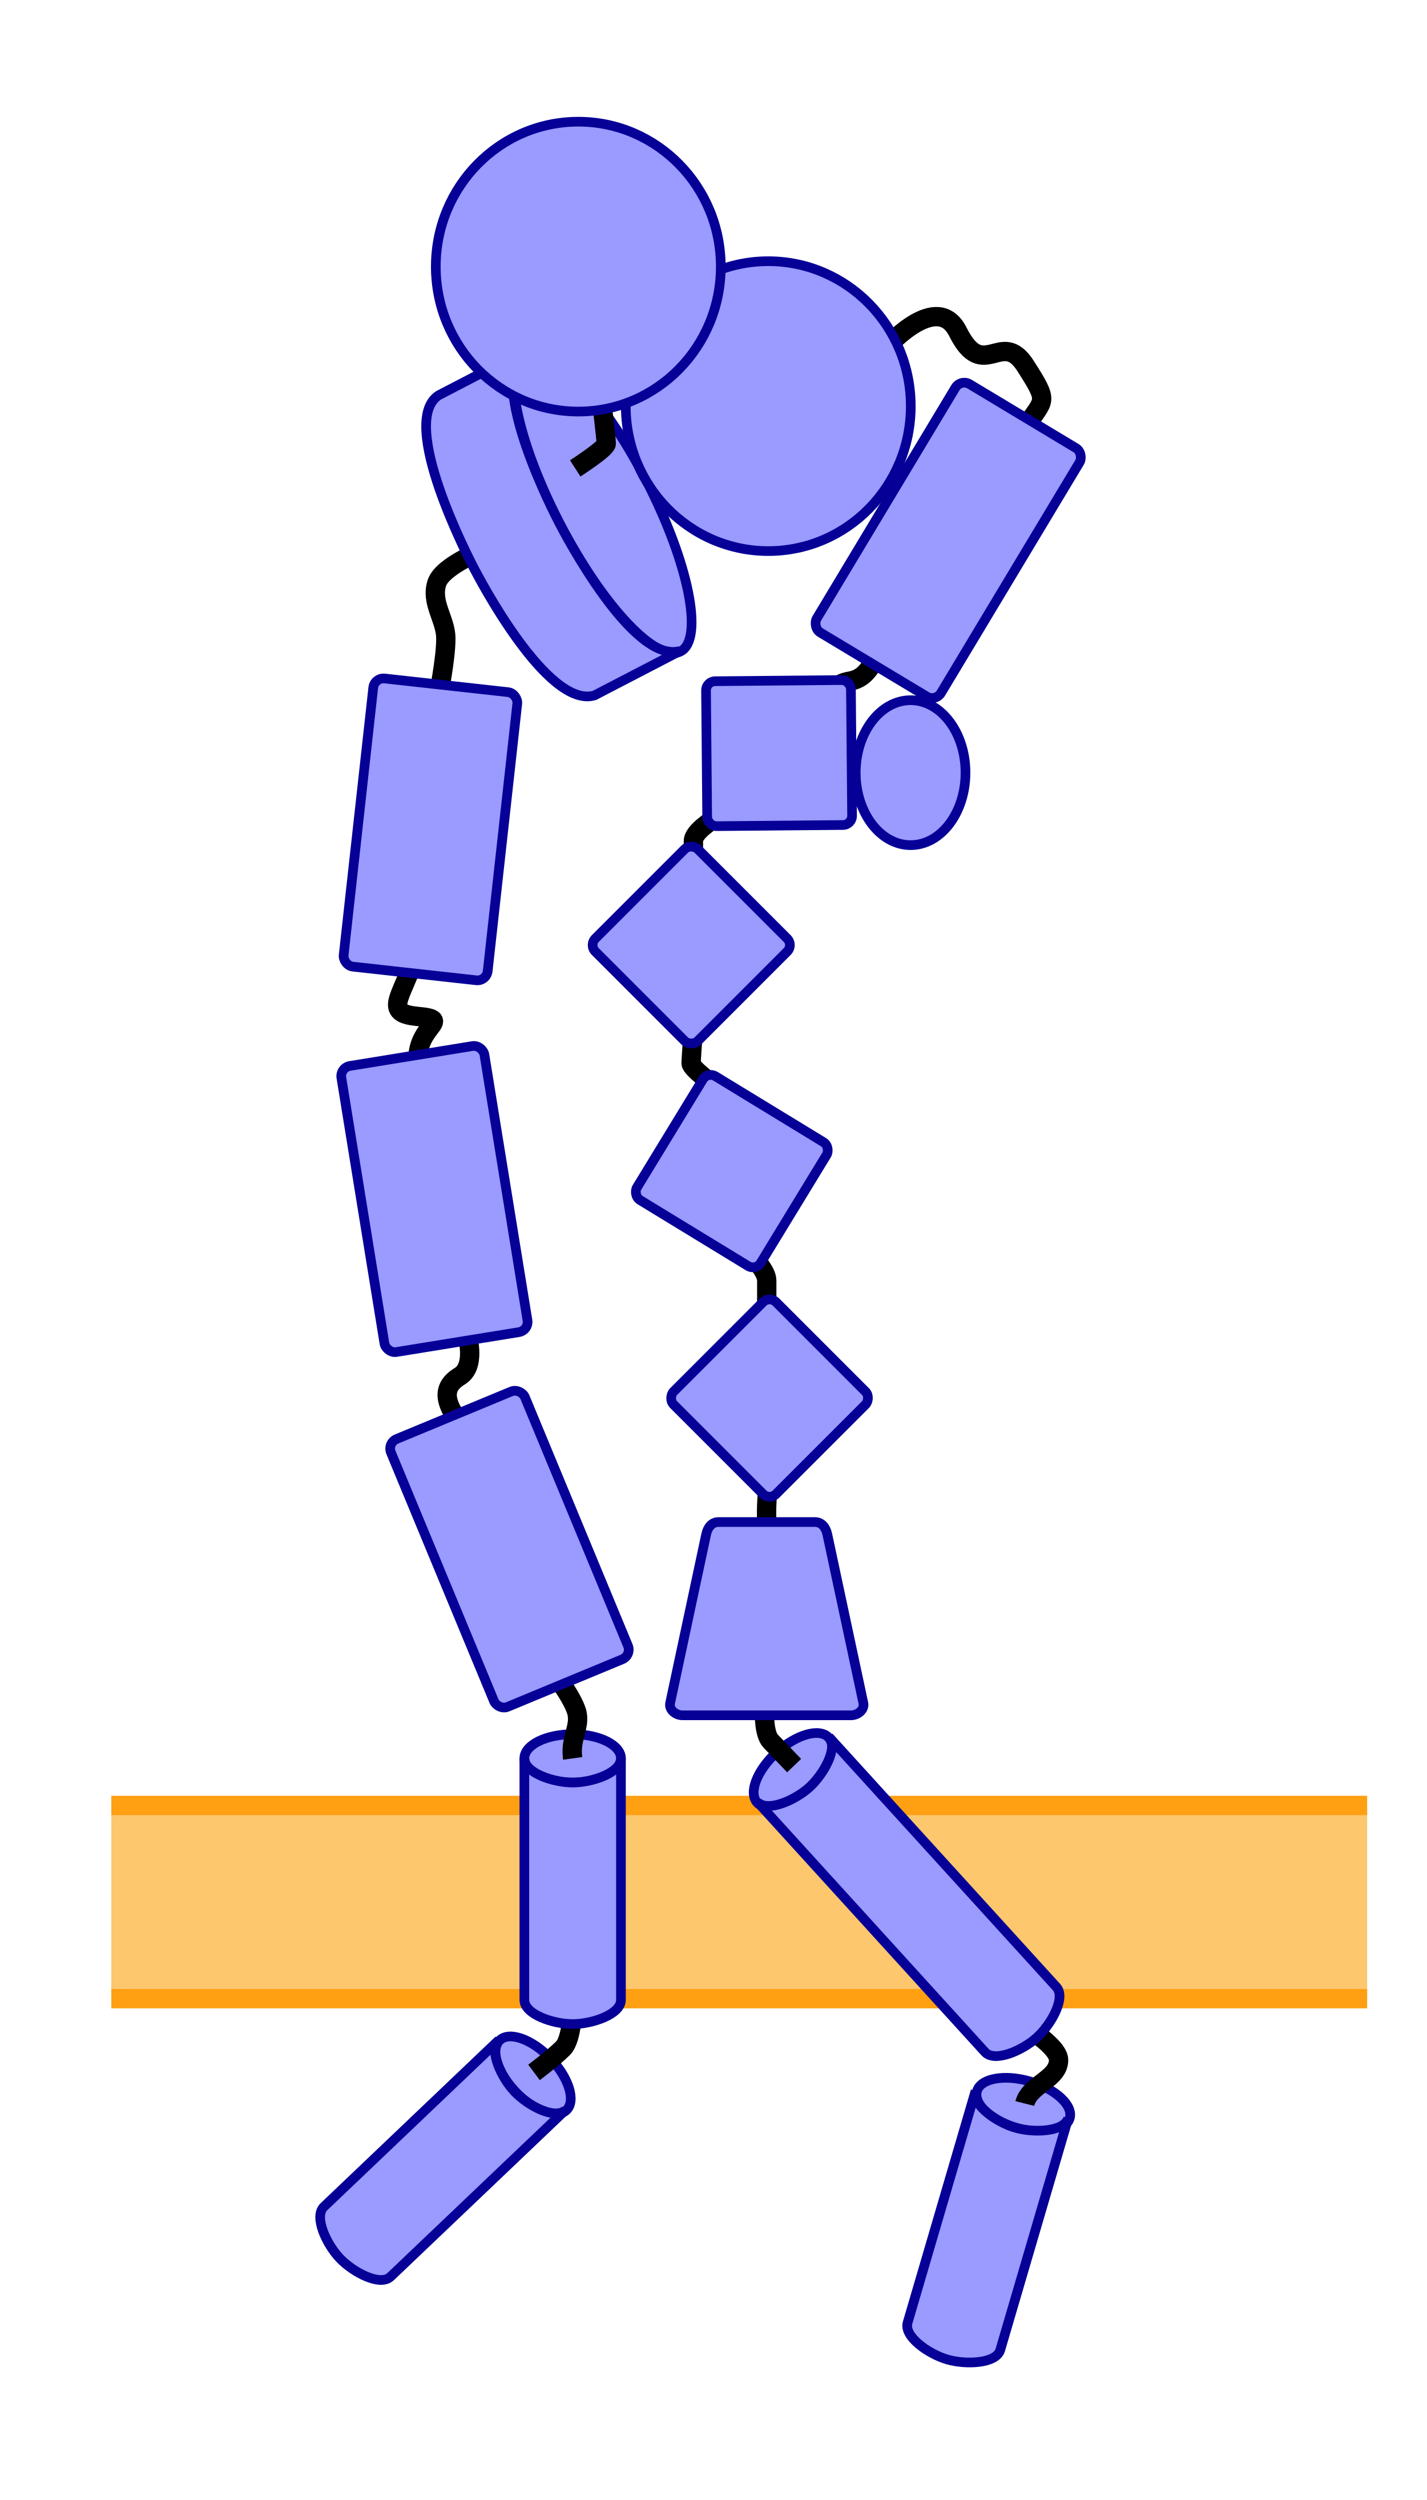 <?xml version="1.0" encoding="UTF-8" standalone="no"?>
<!-- Created with Inkscape (http://www.inkscape.org/) -->

<svg
   xmlns:dc="http://purl.org/dc/elements/1.1/"
   xmlns:cc="http://creativecommons.org/ns#"
   xmlns:rdf="http://www.w3.org/1999/02/22-rdf-syntax-ns#"
   xmlns:svg="http://www.w3.org/2000/svg"
   xmlns="http://www.w3.org/2000/svg"
   xmlns:sodipodi="http://sodipodi.sourceforge.net/DTD/sodipodi-0.dtd"
   xmlns:inkscape="http://www.inkscape.org/namespaces/inkscape"
   width="83.378mm"
   height="146.031mm"
   viewBox="0 0 295.433 517.433"
   id="svg2"
   version="1.1"
   class="d-block mx-auto"
   inkscape:version="0.91 r13725"
   sodipodi:docname="integrin.svg">
  <defs
     id="defs4" />
  <sodipodi:namedview
     id="base"
     pagecolor="#ffffff"
     bordercolor="#666666"
     borderopacity="1.0"
     inkscape:pageopacity="0.0"
     inkscape:pageshadow="2"
     inkscape:zoom="7.747892"
     inkscape:cx="130.42915"
     inkscape:cy="163.91482"
     inkscape:document-units="px"
     inkscape:current-layer="layer1"
     showgrid="true"
     inkscape:snap-bbox="false"
     inkscape:bbox-paths="true"
     inkscape:bbox-nodes="true"
     inkscape:snap-bbox-edge-midpoints="true"
     inkscape:snap-bbox-midpoints="true"
     inkscape:object-paths="true"
     inkscape:snap-intersection-paths="true"
     inkscape:object-nodes="true"
     inkscape:snap-smooth-nodes="true"
     inkscape:snap-midpoints="true"
     inkscape:window-width="1920"
     inkscape:window-height="1027"
     inkscape:window-x="0"
     inkscape:window-y="0"
     inkscape:window-maximized="1"
     fit-margin-top="5"
     fit-margin-left="5"
     fit-margin-right="5"
     fit-margin-bottom="5"
     inkscape:snap-global="false">
    <inkscape:grid
       type="xygrid"
       id="grid4136"
       originx="-12.283"
       originy="-461.284" />
  </sodipodi:namedview>
  <g
     inkscape:label="Layer 1"
     inkscape:groupmode="layer"
     id="layer1"
     transform="translate(-12.283,-73.646)">
    <path
       style="fill:none;fill-rule:evenodd;stroke:#000000;stroke-width:4;stroke-linecap:butt;stroke-linejoin:miter;stroke-miterlimit:4;stroke-dasharray:none;stroke-opacity:1"
       d="m 224.839,161.715 c 3.614,-5.614 4.719,-4.568 -0.258,-12.356 -4.977,-7.788 -8.694,3.56 -13.986,-7.023 -4.218,-8.434 -14.311,2.733 -14.311,2.733"
       id="path4316-6-6"
       inkscape:connector-curvature="0"
       sodipodi:nodetypes="czsc" />
    <path
       style="fill:none;fill-rule:evenodd;stroke:#000000;stroke-width:4;stroke-linecap:butt;stroke-linejoin:miter;stroke-miterlimit:4;stroke-dasharray:none;stroke-opacity:1"
       d="m 194.909,206.644 c -3.057,8.442 -5.932,7.644 -7.757,8.241 -1.825,0.597 -5.236,3.123 -6.833,6.956"
       id="path4316-6-3"
       inkscape:connector-curvature="0"
       sodipodi:nodetypes="czc" />
    <path
       style="fill:none;fill-rule:evenodd;stroke:#000000;stroke-width:4;stroke-linecap:butt;stroke-linejoin:miter;stroke-miterlimit:4;stroke-dasharray:none;stroke-opacity:1"
       d="m 155.841,254.714 0,-7 c 0,-2 4.392,-4.635 4.392,-4.635"
       id="path4316-6-97"
       inkscape:connector-curvature="0"
       sodipodi:nodetypes="czc" />
    <path
       style="fill:none;fill-rule:evenodd;stroke:#000000;stroke-width:4;stroke-linecap:butt;stroke-linejoin:miter;stroke-miterlimit:4;stroke-dasharray:none;stroke-opacity:1"
       d="m 159.974,298.163 c 0,0 -4.609,-3.399 -4.609,-4.399 0,-1 0.559,-8.422 0.559,-8.422"
       id="path4316-6-28"
       inkscape:connector-curvature="0"
       sodipodi:nodetypes="czc" />
    <path
       style="fill:none;fill-rule:evenodd;stroke:#000000;stroke-width:4;stroke-linecap:butt;stroke-linejoin:miter;stroke-miterlimit:4;stroke-dasharray:none;stroke-opacity:1"
       d="m 171.023,345.699 c 0,0 0,-5 0,-7 0,-2 -3,-5 -3,-5"
       id="path4316-6-2"
       inkscape:connector-curvature="0"
       sodipodi:nodetypes="czc" />
    <path
       style="fill:none;fill-rule:evenodd;stroke:#000000;stroke-width:4;stroke-linecap:butt;stroke-linejoin:miter;stroke-miterlimit:4;stroke-dasharray:none;stroke-opacity:1"
       d="m 170.99,394.054 0,-7.774 c 0,-2 0.485,-7.839 0.485,-7.839"
       id="path4316-6-9"
       inkscape:connector-curvature="0"
       sodipodi:nodetypes="czc" />
    <path
       style="fill:none;fill-rule:evenodd;stroke:#000000;stroke-width:4;stroke-linecap:butt;stroke-linejoin:miter;stroke-miterlimit:4;stroke-dasharray:none;stroke-opacity:1"
       d="m 99,295.068 c -1.697,-9.149 7.827,-10.279 -0.293,-11.036 -8.12,-0.757 -2.061,-4.771 0.133,-15.032"
       id="path4316-6-1"
       inkscape:connector-curvature="0"
       sodipodi:nodetypes="czc" />
    <path
       style="fill:none;fill-rule:evenodd;stroke:#000000;stroke-width:4;stroke-linecap:butt;stroke-linejoin:miter;stroke-miterlimit:4;stroke-dasharray:none;stroke-opacity:1"
       d="m 102.906,218.345 c 0,0 1.738,-8.416 1.678,-12.679 -0.054,-3.848 -3.208,-7.348 -1.836,-11.399 1.252,-3.697 10.452,-7.153 10.452,-7.153"
       id="path4316-6-31"
       inkscape:connector-curvature="0"
       sodipodi:nodetypes="casc" />
    <path
       style="fill:none;fill-rule:evenodd;stroke:#000000;stroke-width:4;stroke-linecap:butt;stroke-linejoin:miter;stroke-miterlimit:4;stroke-dasharray:none;stroke-opacity:1"
       d="m 109.262,370.295 c -4.775,-5.421 -6.088,-9.188 -1.806,-11.775 4.282,-2.587 0.581,-11.872 0.581,-11.872"
       id="path4318"
       inkscape:connector-curvature="0"
       sodipodi:nodetypes="czc" />
    <ellipse
       style="color:#000000;clip-rule:nonzero;display:inline;overflow:visible;visibility:visible;opacity:1;isolation:auto;mix-blend-mode:normal;color-interpolation:sRGB;color-interpolation-filters:linearRGB;solid-color:#000000;solid-opacity:1;fill:#9a9aff;fill-opacity:1;fill-rule:nonzero;stroke:#070097;stroke-width:2;stroke-linecap:butt;stroke-linejoin:miter;stroke-miterlimit:4;stroke-dasharray:none;stroke-dashoffset:0;stroke-opacity:1;color-rendering:auto;image-rendering:auto;shape-rendering:auto;text-rendering:auto;enable-background:accumulate"
       id="cyta_cap"
       cx="448.821"
       cy="258.335"
       rx="10"
       ry="5"
       inkscape:label="#path4258"
       transform="matrix(0.69,0.724,-0.724,0.69,0,0)" />
    <path
       style="color:#000000;clip-rule:nonzero;display:inline;overflow:visible;visibility:visible;opacity:1;isolation:auto;mix-blend-mode:normal;color-interpolation:sRGB;color-interpolation-filters:linearRGB;solid-color:#000000;solid-opacity:1;fill:#9a9aff;fill-opacity:1;fill-rule:nonzero;stroke:#070097;stroke-width:2;stroke-linecap:butt;stroke-linejoin:miter;stroke-miterlimit:4;stroke-dasharray:none;stroke-dashoffset:0;stroke-opacity:1;color-rendering:auto;image-rendering:auto;shape-rendering:auto;text-rendering:auto;enable-background:accumulate"
       d="m 115.565,495.929 c -2.172,2.069 0.517,7.793 3.276,10.69 2.759,2.897 8.345,5.862 10.517,3.793 l -36.207,34.483 c -2.172,2.069 -7.759,-0.897 -10.517,-3.793 -2.759,-2.897 -5.448,-8.621 -3.276,-10.69 z"
       id="cyta_body"
       inkscape:connector-curvature="0"
       sodipodi:nodetypes="czcczcc"
       inkscape:label="#rect4260" />
    <path
       style="fill:none;fill-rule:evenodd;stroke:#000000;stroke-width:4;stroke-linecap:butt;stroke-linejoin:miter;stroke-miterlimit:4;stroke-dasharray:none;stroke-opacity:1"
       d="m 122.841,502.619 c 0,0 4,-3 6,-5 2,-2 2,-9 2,-9"
       id="path4281"
       inkscape:connector-curvature="0"
       sodipodi:nodetypes="csc" />
    <rect
       style="color:#000000;clip-rule:nonzero;display:inline;overflow:visible;visibility:visible;opacity:1;isolation:auto;mix-blend-mode:normal;color-interpolation:sRGB;color-interpolation-filters:linearRGB;solid-color:#000000;solid-opacity:1;fill:#fcc76d;fill-opacity:1;fill-rule:nonzero;stroke:none;stroke-width:2;stroke-linecap:butt;stroke-linejoin:miter;stroke-miterlimit:4;stroke-dasharray:none;stroke-dashoffset:0;stroke-opacity:1;color-rendering:auto;image-rendering:auto;shape-rendering:auto;text-rendering:auto;enable-background:accumulate"
       id="rect4289"
       width="260"
       height="40"
       x="35.325"
       y="447.361" />
    <path
       style="fill:#000000;fill-opacity:0;fill-rule:evenodd;stroke:#ff9f12;stroke-width:4;stroke-linecap:butt;stroke-linejoin:miter;stroke-miterlimit:4;stroke-dasharray:none;stroke-opacity:1"
       d="m 35.325,447.361 260,0"
       id="path4291"
       inkscape:connector-curvature="0" />
    <path
       style="fill:#000000;fill-opacity:0;fill-rule:evenodd;stroke:#ff9f12;stroke-width:4;stroke-linecap:butt;stroke-linejoin:miter;stroke-miterlimit:4;stroke-dasharray:none;stroke-opacity:1"
       d="m 35.325,487.361 260,0"
       id="path4291-3"
       inkscape:connector-curvature="0" />
    <ellipse
       style="color:#000000;clip-rule:nonzero;display:inline;overflow:visible;visibility:visible;opacity:1;isolation:auto;mix-blend-mode:normal;color-interpolation:sRGB;color-interpolation-filters:linearRGB;solid-color:#000000;solid-opacity:1;fill:#9a9aff;fill-opacity:1;fill-rule:nonzero;stroke:#070097;stroke-width:2;stroke-linecap:butt;stroke-linejoin:miter;stroke-miterlimit:4;stroke-dasharray:none;stroke-dashoffset:0;stroke-opacity:1;color-rendering:auto;image-rendering:auto;shape-rendering:auto;text-rendering:auto;enable-background:accumulate"
       id="PSI"
       cx="200.807"
       cy="233.584"
       rx="11.365"
       ry="15"
       inkscape:label="" />
    <rect
       style="color:#000000;clip-rule:nonzero;display:inline;overflow:visible;visibility:visible;opacity:1;isolation:auto;mix-blend-mode:normal;color-interpolation:sRGB;color-interpolation-filters:linearRGB;solid-color:#000000;solid-opacity:1;fill:#9a9aff;fill-opacity:1;fill-rule:nonzero;stroke:#070097;stroke-width:2;stroke-linecap:butt;stroke-linejoin:miter;stroke-miterlimit:4;stroke-dasharray:none;stroke-dashoffset:0;stroke-opacity:1;color-rendering:auto;image-rendering:auto;shape-rendering:auto;text-rendering:auto;enable-background:accumulate"
       id="calf1"
       width="30"
       height="60"
       x="34.409"
       y="304.088"
       ry="2.143"
       inkscape:label=""
       transform="matrix(0.987,-0.16,0.16,0.987,0,0)" />
    <rect
       style="color:#000000;clip-rule:nonzero;display:inline;overflow:visible;visibility:visible;opacity:1;isolation:auto;mix-blend-mode:normal;color-interpolation:sRGB;color-interpolation-filters:linearRGB;solid-color:#000000;solid-opacity:1;fill:#9a9aff;fill-opacity:1;fill-rule:nonzero;stroke:#070097;stroke-width:2;stroke-linecap:butt;stroke-linejoin:miter;stroke-miterlimit:4;stroke-dasharray:none;stroke-dashoffset:0;stroke-opacity:1;color-rendering:auto;image-rendering:auto;shape-rendering:auto;text-rendering:auto;enable-background:accumulate"
       id="thigh"
       width="30"
       height="60"
       x="112.763"
       y="202.666"
       ry="2.143"
       inkscape:label=""
       transform="matrix(0.994,0.11,-0.11,0.994,0,0)" />
    <ellipse
       style="color:#000000;clip-rule:nonzero;display:inline;overflow:visible;visibility:visible;opacity:1;isolation:auto;mix-blend-mode:normal;color-interpolation:sRGB;color-interpolation-filters:linearRGB;solid-color:#000000;solid-opacity:1;fill:#9a9aff;fill-opacity:1;fill-rule:nonzero;stroke:#070097;stroke-width:2;stroke-linecap:butt;stroke-linejoin:miter;stroke-miterlimit:4;stroke-dasharray:none;stroke-dashoffset:0;stroke-opacity:1;color-rendering:auto;image-rendering:auto;shape-rendering:auto;text-rendering:auto;enable-background:accumulate"
       id="bP_cap"
       cx="220.482"
       cy="-39.873"
       rx="35"
       ry="10"
       transform="matrix(0.461,0.888,-0.888,0.461,0,0)"
       inkscape:label="#path4220" />
    <path
       style="color:#000000;clip-rule:nonzero;display:inline;overflow:visible;visibility:visible;opacity:1;isolation:auto;mix-blend-mode:normal;color-interpolation:sRGB;color-interpolation-filters:linearRGB;solid-color:#000000;solid-opacity:1;fill:#9a9aff;fill-opacity:1;fill-rule:nonzero;stroke:#070097;stroke-width:2;stroke-linecap:butt;stroke-linejoin:miter;stroke-miterlimit:4;stroke-dasharray:none;stroke-dashoffset:0;stroke-opacity:1;color-rendering:auto;image-rendering:auto;shape-rendering:auto;text-rendering:auto;enable-background:accumulate"
       d="m 120.841,146.257 c -7.954,6.382 6.327,33.896 7.249,35.671 0.921,1.775 15.203,29.289 25,26.458 l -17.751,9.214 c -9.797,2.832 -24.079,-24.682 -25,-26.458 -0.921,-1.775 -15.664,-30.177 -7.249,-35.671 z"
       id="bP_body"
       inkscape:connector-curvature="0"
       sodipodi:nodetypes="czcczcc"
       inkscape:label="#rect4255" />
    <ellipse
       style="color:#000000;clip-rule:nonzero;display:inline;overflow:visible;visibility:visible;opacity:1;isolation:auto;mix-blend-mode:normal;color-interpolation:sRGB;color-interpolation-filters:linearRGB;solid-color:#000000;solid-opacity:1;fill:#9a9aff;fill-opacity:1;fill-rule:nonzero;stroke:#070097;stroke-width:2;stroke-linecap:butt;stroke-linejoin:miter;stroke-miterlimit:4;stroke-dasharray:none;stroke-dashoffset:0;stroke-opacity:1;color-rendering:auto;image-rendering:auto;shape-rendering:auto;text-rendering:auto;enable-background:accumulate"
       id="TMa_cap"
       cx="130.841"
       cy="437.619"
       rx="10"
       ry="5"
       inkscape:label="#path4258" />
    <path
       style="color:#000000;clip-rule:nonzero;display:inline;overflow:visible;visibility:visible;opacity:1;isolation:auto;mix-blend-mode:normal;color-interpolation:sRGB;color-interpolation-filters:linearRGB;solid-color:#000000;solid-opacity:1;fill:#9a9aff;fill-opacity:1;fill-rule:nonzero;stroke:#070097;stroke-width:2;stroke-linecap:butt;stroke-linejoin:miter;stroke-miterlimit:4;stroke-dasharray:none;stroke-dashoffset:0;stroke-opacity:1;color-rendering:auto;image-rendering:auto;shape-rendering:auto;text-rendering:auto;enable-background:accumulate"
       d="m 120.841,437.619 c 0,3 6,5 10,5 4,0 10,-2 10,-5 l 0,50 c 0,3 -6,5 -10,5 -4,0 -10,-2 -10,-5 z"
       id="TMa_body"
       inkscape:connector-curvature="0"
       sodipodi:nodetypes="czcczcc"
       inkscape:label="#rect4260" />
    <path
       style="fill:none;fill-rule:evenodd;stroke:#000000;stroke-width:4;stroke-linecap:butt;stroke-linejoin:miter;stroke-miterlimit:4;stroke-dasharray:none;stroke-opacity:1"
       d="m 130.841,437.619 c -0.593,-4.289 1.795,-6.671 0.774,-9.839 -1.02,-3.168 -5.065,-8.356 -5.065,-8.356"
       id="path4316"
       inkscape:connector-curvature="0"
       sodipodi:nodetypes="czc" />
    <rect
       style="color:#000000;clip-rule:nonzero;display:inline;overflow:visible;visibility:visible;opacity:1;isolation:auto;mix-blend-mode:normal;color-interpolation:sRGB;color-interpolation-filters:linearRGB;solid-color:#000000;solid-opacity:1;fill:#9a9aff;fill-opacity:1;fill-rule:nonzero;stroke:#070097;stroke-width:2;stroke-linecap:butt;stroke-linejoin:miter;stroke-miterlimit:4;stroke-dasharray:none;stroke-dashoffset:0;stroke-opacity:1;color-rendering:auto;image-rendering:auto;shape-rendering:auto;text-rendering:auto;enable-background:accumulate"
       id="calf2"
       width="30"
       height="60"
       x="-57.194"
       y="379.251"
       ry="2.143"
       inkscape:label="#rect4173"
       transform="matrix(0.924,-0.383,0.383,0.924,0,0)" />
    <ellipse
       style="color:#000000;clip-rule:nonzero;display:inline;overflow:visible;visibility:visible;opacity:1;isolation:auto;mix-blend-mode:normal;color-interpolation:sRGB;color-interpolation-filters:linearRGB;solid-color:#000000;solid-opacity:1;fill:#9a9aff;fill-opacity:1;fill-rule:nonzero;stroke:#070097;stroke-width:2;stroke-linecap:butt;stroke-linejoin:miter;stroke-miterlimit:4;stroke-dasharray:none;stroke-dashoffset:0;stroke-opacity:1;color-rendering:auto;image-rendering:auto;shape-rendering:auto;text-rendering:auto;enable-background:accumulate"
       id="cytb_cap"
       cx="-358.094"
       cy="425.702"
       rx="10"
       ry="5"
       inkscape:label="#path4258"
       transform="matrix(-0.96,-0.281,-0.281,0.96,0,0)" />
    <path
       style="color:#000000;clip-rule:nonzero;display:inline;overflow:visible;visibility:visible;opacity:1;isolation:auto;mix-blend-mode:normal;color-interpolation:sRGB;color-interpolation-filters:linearRGB;solid-color:#000000;solid-opacity:1;fill:#9a9aff;fill-opacity:1;fill-rule:nonzero;stroke:#070097;stroke-width:2;stroke-linecap:butt;stroke-linejoin:miter;stroke-miterlimit:4;stroke-dasharray:none;stroke-dashoffset:0;stroke-opacity:1;color-rendering:auto;image-rendering:auto;shape-rendering:auto;text-rendering:auto;enable-background:accumulate"
       d="m 233.446,512.073 c -0.844,2.879 -7.164,3.11 -11.003,1.984 -3.838,-1.125 -9.033,-4.733 -8.189,-7.612 l -14.068,47.98 c -0.844,2.879 4.351,6.486 8.189,7.612 3.838,1.125 10.159,0.894 11.003,-1.984 z"
       id="cytb_body"
       inkscape:connector-curvature="0"
       sodipodi:nodetypes="czcczcc"
       inkscape:label="#rect4260" />
    <path
       style="fill:none;fill-rule:evenodd;stroke:#000000;stroke-width:4;stroke-linecap:butt;stroke-linejoin:miter;stroke-miterlimit:4;stroke-dasharray:none;stroke-opacity:1"
       d="m 224.443,493.057 c 0,0 7,4.172 7,7 0,4 -6,5 -7,9"
       id="path4281-0"
       inkscape:connector-curvature="0"
       sodipodi:nodetypes="csc"
       inkscape:transform-center-x="207.27862"
       inkscape:transform-center-y="-25.06686" />
    <ellipse
       style="color:#000000;clip-rule:nonzero;display:inline;overflow:visible;visibility:visible;opacity:1;isolation:auto;mix-blend-mode:normal;color-interpolation:sRGB;color-interpolation-filters:linearRGB;solid-color:#000000;solid-opacity:1;fill:#9a9aff;fill-opacity:1;fill-rule:nonzero;stroke:#070097;stroke-width:2;stroke-linecap:butt;stroke-linejoin:miter;stroke-miterlimit:4;stroke-dasharray:none;stroke-dashoffset:0;stroke-opacity:1;color-rendering:auto;image-rendering:auto;shape-rendering:auto;text-rendering:auto;enable-background:accumulate"
       id="TMb_cap"
       cx="165.495"
       cy="444.153"
       rx="10"
       ry="5"
       inkscape:label="#path4258"
       transform="matrix(-0.74,0.673,0.673,0.74,0,0)" />
    <path
       style="color:#000000;clip-rule:nonzero;display:inline;overflow:visible;visibility:visible;opacity:1;isolation:auto;mix-blend-mode:normal;color-interpolation:sRGB;color-interpolation-filters:linearRGB;solid-color:#000000;solid-opacity:1;fill:#9a9aff;fill-opacity:1;fill-rule:nonzero;stroke:#070097;stroke-width:2;stroke-linecap:butt;stroke-linejoin:miter;stroke-miterlimit:4;stroke-dasharray:none;stroke-dashoffset:0;stroke-opacity:1;color-rendering:auto;image-rendering:auto;shape-rendering:auto;text-rendering:auto;enable-background:accumulate"
       d="m 183.889,433.169 c 2.019,2.219 -1.073,7.736 -4.032,10.428 -2.959,2.692 -8.743,5.25 -10.762,3.031 l 47.108,51.777 c 2.019,2.219 7.803,-0.339 10.762,-3.031 2.959,-2.692 6.051,-8.209 4.032,-10.428 z"
       id="TMb_body"
       inkscape:connector-curvature="0"
       sodipodi:nodetypes="czcczcc"
       inkscape:label="#rect4260" />
    <path
       style="fill:none;fill-rule:evenodd;stroke:#000000;stroke-width:4;stroke-linecap:butt;stroke-linejoin:miter;stroke-miterlimit:4;stroke-dasharray:none;stroke-opacity:1"
       d="m 176.694,439.112 c 0,0 -3.463,-3.607 -4.848,-5.05 -1.385,-1.443 -1.299,-5.684 -1.299,-5.684"
       id="path4316-6"
       inkscape:connector-curvature="0"
       sodipodi:nodetypes="czc" />
    <path
       style="color:#000000;clip-rule:nonzero;display:inline;overflow:visible;visibility:visible;opacity:1;isolation:auto;mix-blend-mode:normal;color-interpolation:sRGB;color-interpolation-filters:linearRGB;solid-color:#000000;solid-opacity:1;fill:#9a9aff;fill-opacity:1;fill-rule:nonzero;stroke:#070097;stroke-width:2;stroke-linecap:butt;stroke-linejoin:miter;stroke-miterlimit:4;stroke-dasharray:none;stroke-dashoffset:0;stroke-opacity:1;color-rendering:auto;image-rendering:auto;shape-rendering:auto;text-rendering:auto;enable-background:accumulate"
       inkscape:transform-center-x="60.23451"
       inkscape:transform-center-y="-31.760014"
       d="m 161.023,388.699 20,0 c 1.407,0 2.246,1.164 2.54,2.54 l 7.46,34.921 c 0.294,1.376 -1.133,2.54 -2.54,2.54 l -34.921,0 c -1.407,0 -2.834,-1.164 -2.54,-2.54 l 7.46,-34.921 c 0.294,-1.376 1.133,-2.54 2.54,-2.54 z"
       id="bT"
       inkscape:connector-curvature="0"
       sodipodi:nodetypes="sssssssss"
       inkscape:label="#rect4350-0" />
    <ellipse
       style="color:#000000;clip-rule:nonzero;display:inline;overflow:visible;visibility:visible;opacity:1;isolation:auto;mix-blend-mode:normal;color-interpolation:sRGB;color-interpolation-filters:linearRGB;solid-color:#000000;solid-opacity:1;fill:#9a9aff;fill-opacity:1;fill-rule:nonzero;stroke:#070097;stroke-width:2;stroke-linecap:butt;stroke-linejoin:miter;stroke-miterlimit:4;stroke-dasharray:none;stroke-dashoffset:0;stroke-opacity:1;color-rendering:auto;image-rendering:auto;shape-rendering:auto;text-rendering:auto;enable-background:accumulate"
       id="beta-I"
       cx="171.341"
       cy="157.714"
       rx="29.5"
       ry="30"
       inkscape:label="" />
    <rect
       style="color:#000000;clip-rule:nonzero;display:inline;overflow:visible;visibility:visible;opacity:1;isolation:auto;mix-blend-mode:normal;color-interpolation:sRGB;color-interpolation-filters:linearRGB;solid-color:#000000;solid-opacity:1;fill:#9a9aff;fill-opacity:1;fill-rule:nonzero;stroke:#070097;stroke-width:2;stroke-linecap:butt;stroke-linejoin:miter;stroke-miterlimit:4;stroke-dasharray:none;stroke-dashoffset:0;stroke-opacity:1;color-rendering:auto;image-rendering:auto;shape-rendering:auto;text-rendering:auto;enable-background:accumulate"
       id="Hyb"
       width="30"
       height="60"
       x="259.379"
       y="21.562"
       ry="2.143"
       inkscape:label=""
       transform="matrix(0.857,0.515,-0.515,0.857,0,0)" />
    <rect
       style="color:#000000;clip-rule:nonzero;display:inline;overflow:visible;visibility:visible;opacity:1;isolation:auto;mix-blend-mode:normal;color-interpolation:sRGB;color-interpolation-filters:linearRGB;solid-color:#000000;solid-opacity:1;fill:#9a9aff;fill-opacity:1;fill-rule:nonzero;stroke:#070097;stroke-width:2;stroke-linecap:butt;stroke-linejoin:miter;stroke-miterlimit:4;stroke-dasharray:none;stroke-dashoffset:0;stroke-opacity:1;color-rendering:auto;image-rendering:auto;shape-rendering:auto;text-rendering:auto;enable-background:accumulate"
       id="EGF4"
       width="30"
       height="30"
       x="363.105"
       y="120.385"
       ry="1.905"
       inkscape:label="#rect4350-2"
       transform="matrix(0.707,0.707,-0.707,0.707,0,0)" />
    <rect
       style="color:#000000;clip-rule:nonzero;display:inline;overflow:visible;visibility:visible;opacity:1;isolation:auto;mix-blend-mode:normal;color-interpolation:sRGB;color-interpolation-filters:linearRGB;solid-color:#000000;solid-opacity:1;fill:#9a9aff;fill-opacity:1;fill-rule:nonzero;stroke:#070097;stroke-width:2;stroke-linecap:butt;stroke-linejoin:miter;stroke-miterlimit:4;stroke-dasharray:none;stroke-dashoffset:0;stroke-opacity:1;color-rendering:auto;image-rendering:auto;shape-rendering:auto;text-rendering:auto;enable-background:accumulate"
       id="EGF3"
       width="30"
       height="30"
       x="289.314"
       y="169.447"
       ry="1.905"
       inkscape:label="#rect4350-2"
       transform="matrix(0.854,0.521,-0.521,0.854,0,0)" />
    <rect
       style="color:#000000;clip-rule:nonzero;display:inline;overflow:visible;visibility:visible;opacity:1;isolation:auto;mix-blend-mode:normal;color-interpolation:sRGB;color-interpolation-filters:linearRGB;solid-color:#000000;solid-opacity:1;fill:#9a9aff;fill-opacity:1;fill-rule:nonzero;stroke:#070097;stroke-width:2;stroke-linecap:butt;stroke-linejoin:miter;stroke-miterlimit:4;stroke-dasharray:none;stroke-dashoffset:0;stroke-opacity:1;color-rendering:auto;image-rendering:auto;shape-rendering:auto;text-rendering:auto;enable-background:accumulate"
       id="EGF2"
       width="30"
       height="30"
       x="-95.532"
       y="285.324"
       ry="1.905"
       inkscape:label="#rect4350-2"
       transform="matrix(0.707,-0.707,0.707,0.707,0,0)" />
    <rect
       style="color:#000000;clip-rule:nonzero;display:inline;overflow:visible;visibility:visible;opacity:1;isolation:auto;mix-blend-mode:normal;color-interpolation:sRGB;color-interpolation-filters:linearRGB;solid-color:#000000;solid-opacity:1;fill:#9a9aff;fill-opacity:1;fill-rule:nonzero;stroke:#070097;stroke-width:2;stroke-linecap:butt;stroke-linejoin:miter;stroke-miterlimit:4;stroke-dasharray:none;stroke-dashoffset:0;stroke-opacity:1;color-rendering:auto;image-rendering:auto;shape-rendering:auto;text-rendering:auto;enable-background:accumulate"
       id="EGF1"
       width="30"
       height="30"
       x="156.492"
       y="216.079"
       ry="1.905"
       inkscape:label="#rect4350-2"
       transform="matrix(1,-0.009,0.009,1,0,0)" />
    <path
       style="fill:none;fill-rule:evenodd;stroke:#000000;stroke-width:4;stroke-linecap:butt;stroke-linejoin:miter;stroke-miterlimit:4;stroke-dasharray:none;stroke-opacity:1"
       d="m 131.374,170.601 c 0,0 6.42,-4.128 6.42,-5.128 0,-1 -1.072,-9.768 -1.072,-9.768"
       id="alpha-I-link"
       inkscape:connector-curvature="0"
       sodipodi:nodetypes="czc"
       inkscape:label="#path4316-6-29" />
    <ellipse
       style="color:#000000;clip-rule:nonzero;display:inline;overflow:visible;visibility:visible;opacity:1;isolation:auto;mix-blend-mode:normal;color-interpolation:sRGB;color-interpolation-filters:linearRGB;solid-color:#000000;solid-opacity:1;fill:#9a9aff;fill-opacity:1;fill-rule:nonzero;stroke:#070097;stroke-width:2;stroke-linecap:butt;stroke-linejoin:miter;stroke-miterlimit:4;stroke-dasharray:none;stroke-dashoffset:0;stroke-opacity:1;color-rendering:auto;image-rendering:auto;shape-rendering:auto;text-rendering:auto;enable-background:accumulate"
       id="alpha-I"
       cx="132.008"
       cy="128.836"
       rx="29.5"
       ry="30"
       inkscape:label="" />
  </g>
</svg>
